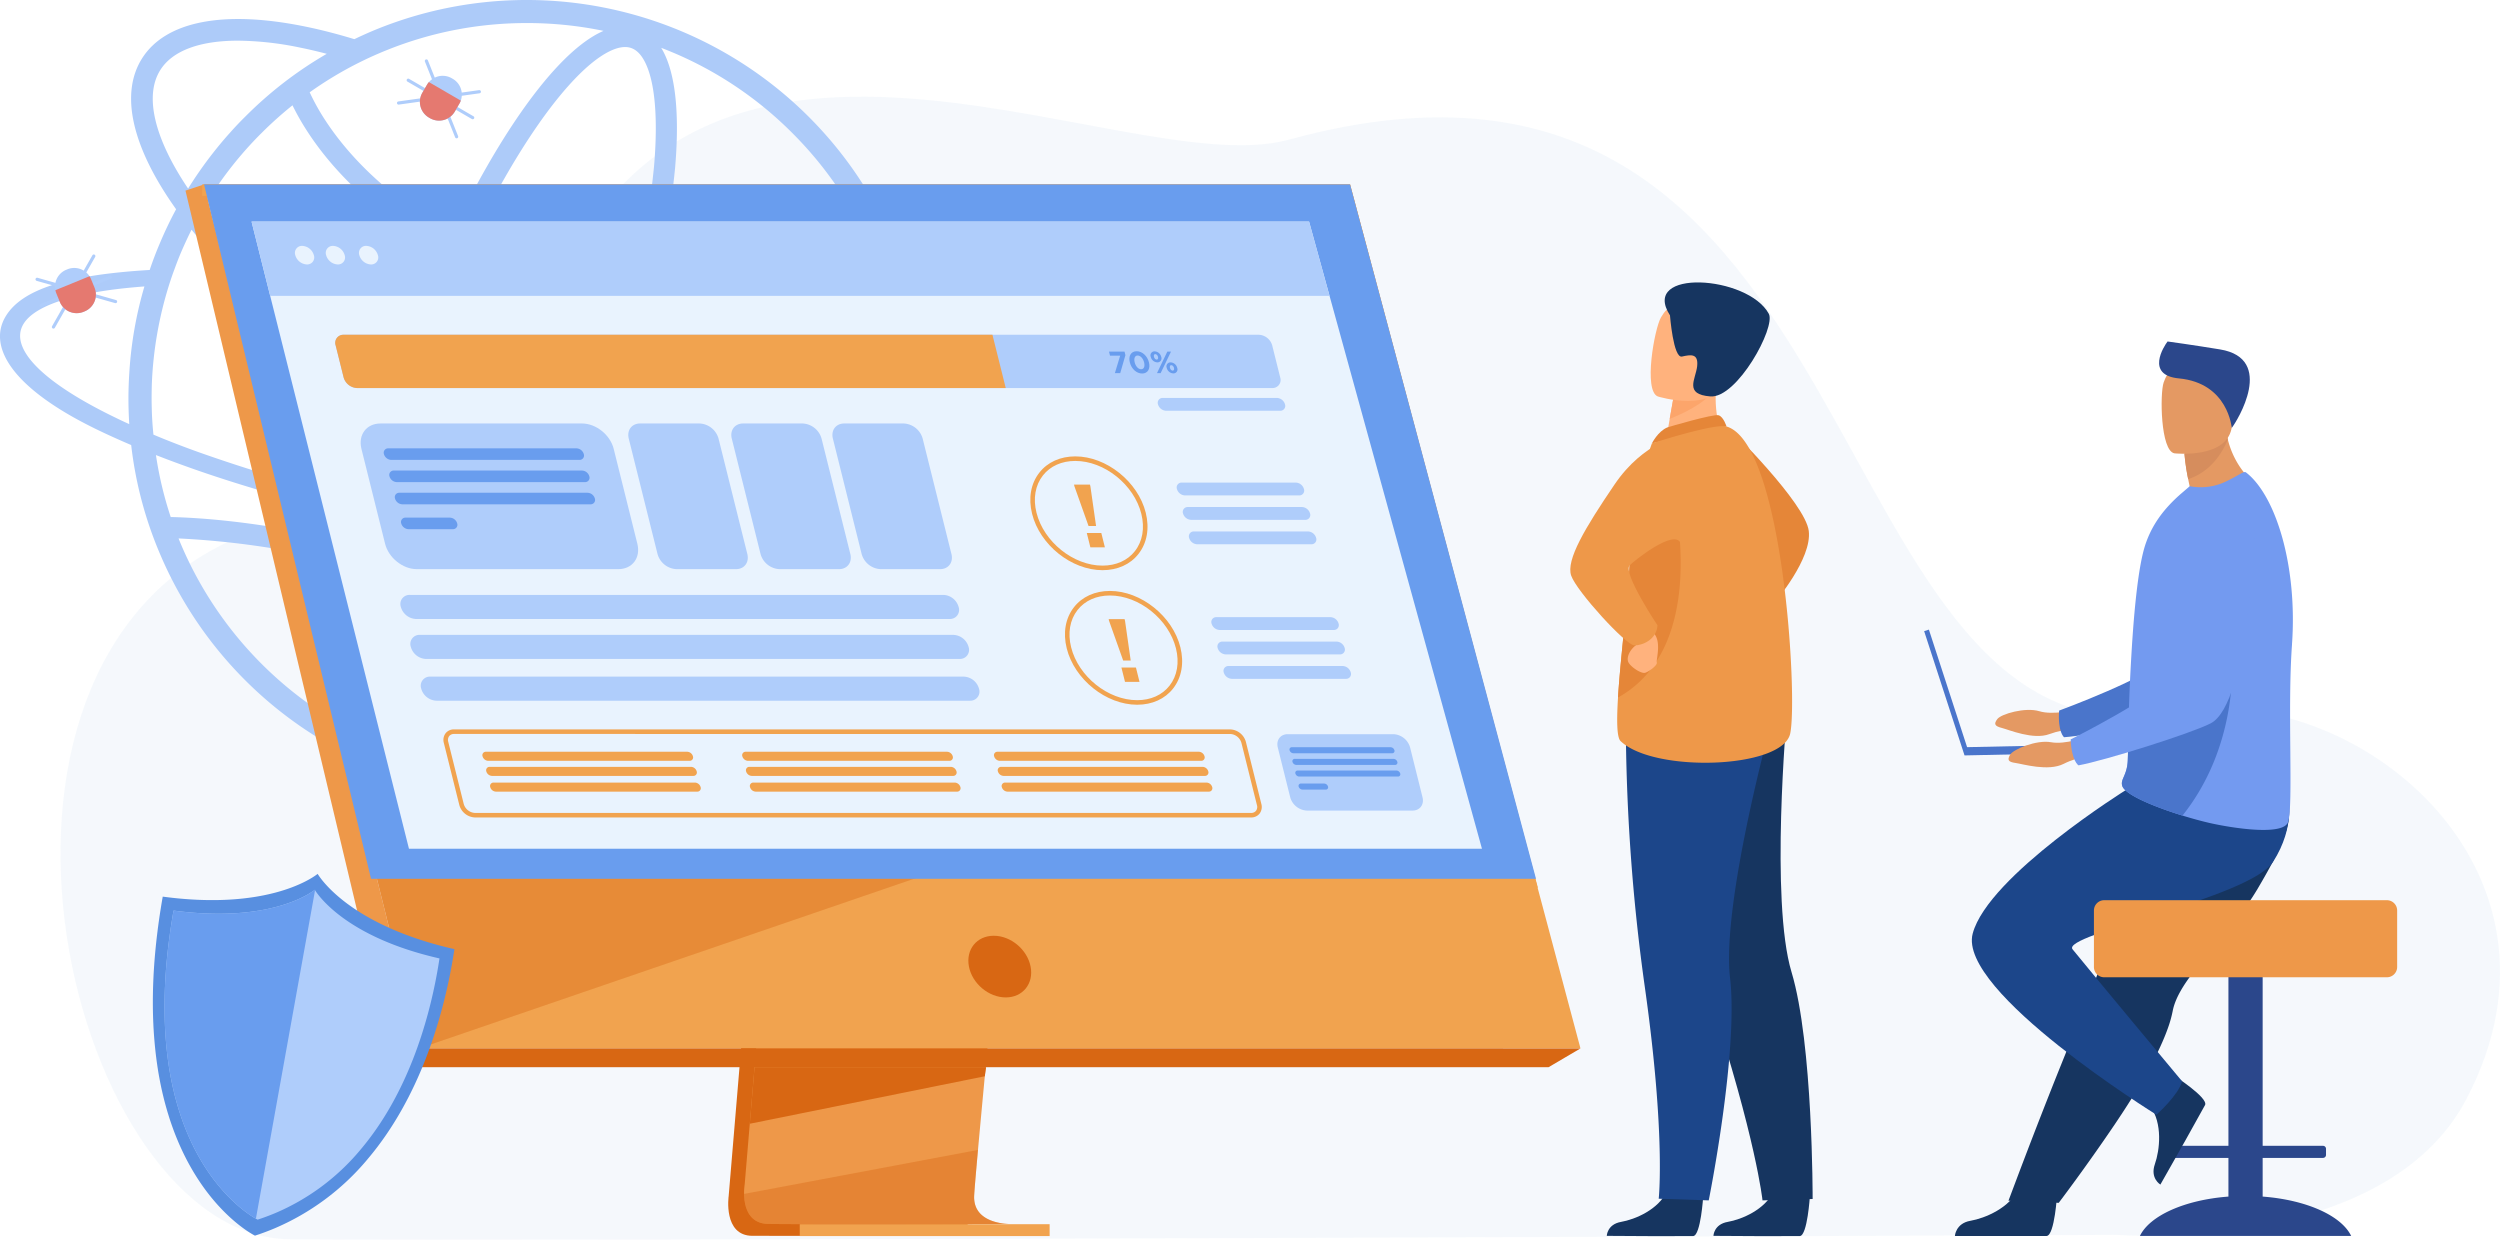 <svg data-name="Grupo 420" xmlns="http://www.w3.org/2000/svg" width="1049.24" height="520.335" viewBox="0 0 1049.24 520.335">
    <defs>
        <clipPath id="xkkly2bcda">
            <path data-name="Rectángulo 203" style="fill:none" d="M0 0h1049.24v520.335H0z"/>
        </clipPath>
        <clipPath id="67mg67wcsb">
            <path data-name="Rectángulo 202" style="fill:none" d="M0 0h1049.243v520.335H0z"/>
        </clipPath>
        <clipPath id="eqe3tl5cwc">
            <path data-name="Rectángulo 198" transform="translate(25.385 40.572)" style="fill:none" d="M0 0h1023.855v479.763H0z"/>
        </clipPath>
        <clipPath id="ce0dkh4y0d">
            <path data-name="Rectángulo 200" transform="translate(312.295 482.61)" style="fill:none" d="M0 0h111.536v31.187H0z"/>
        </clipPath>
        <clipPath id="8w08kpg9me">
            <path data-name="Rectángulo 201" transform="translate(149.688 334.638)" style="fill:none" d="M0 0h240.338v105.384H0z"/>
        </clipPath>
    </defs>
    <g data-name="Grupo 419" style="clip-path:url(#xkkly2bcda)">
        <g data-name="Grupo 418">
            <g data-name="Grupo 417" style="clip-path:url(#67mg67wcsb)">
                <g data-name="Grupo 410" style="opacity:.5">
                    <g data-name="Grupo 409">
                        <g data-name="Grupo 408" style="clip-path:url(#eqe3tl5cwc)">
                            <path data-name="Trazado 237" d="M888.292 518.278s112.243 8.8 146.811-56.919c51.4-97.721-48.5-176.489-120.965-162.309-157.91 30.9-119.885-309.982-373.31-240.411-71.259 19.561-263.793-96.646-317.491 89.683-12.768 44.309-58.008 49.189-123.682 77.3-128.529 55.023-69.761 293.581 22.079 294.518s766.558-1.865 766.558-1.865" style="fill:#ebf2f9"/>
                        </g>
                    </g>
                </g>
                <path data-name="Trazado 238" d="m406.338 200.923-12.947-.3c4.16 5.391 5.094 10.358 2.5 14.56-2.589 4.289-8.787 7.812-18.041 10.486a167.059 167.059 0 0 0-38.457-176.68 167.5 167.5 0 0 0-183.347-35.872 188.987 188.987 0 0 0-7.3 3.312l-.022.01c-7.192-2.194-14.2-3.993-20.955-5.362C93.649 4.153 69.437 8.938 59.6 24.551c-9.357 14.849-4.262 37.2 14.31 63.268l-.007.013c-2.5 4.627-4.755 9.382-6.835 14.306a154.862 154.862 0 0 0-4.246 11.165c-34.894 2.08-53.573 8.221-60.365 19.343-7.9 12.948 2.887 30.325 37.4 47.22 4.755 2.335 9.849 4.628 15.2 6.92a163.587 163.587 0 0 0 12.014 45.508 167.265 167.265 0 0 0 307.475 1.57c17.023-3.524 28.23-9.042 32.687-16.343 3.1-5.052 2.717-10.656-.892-16.6M366.392 228.3c-11.334 2.037-25.471 3.226-41.984 3.4-25.625.313-55.053-1.711-86.067-5.8q3.915-8.521 7.663-17.489a236.8 236.8 0 0 0 27.871 7.577 141.153 141.153 0 0 0 27.829 3.094c19.483 0 33.442-5.625 40.336-16.568a28.613 28.613 0 0 0 2.773-5.733h-9.931c-.164.3-.34.6-.523.892C329.238 205.8 317.8 210 301.727 210a132.544 132.544 0 0 1-26.049-2.912 226.924 226.924 0 0 1-26.231-7.1q3.586-8.975 6.961-18.272c6.055-16.693 11.238-33.241 15.43-49.131a421.89 421.89 0 0 0 61.409 4.231q20.35 0 42.166-1.644a158.438 158.438 0 0 1 3.247 32.04 156.522 156.522 0 0 1-12.268 61.088M159.47 311.2c-4.831-1.752-7.282-8.685-8.489-14.193-1.906-8.7-2.251-20.93-1-35.354.635-7.295 1.655-15.052 3.028-23.165a430.069 430.069 0 0 1 58.5 20.241c-4.3 7.416-8.649 14.292-13 20.525-8.284 11.875-16.386 21.037-23.429 26.495-4.456 3.454-10.783 7.2-15.614 5.451m56.413-60.234a439.054 439.054 0 0 0-61.279-21.22q1.1-5.649 2.4-11.488 8.655 1.968 17.547 3.805a893.621 893.621 0 0 0 51.572 8.994q-5.03 10.408-10.243 19.91m-37.501-35.187q-10.049-2.068-19.791-4.315c3.055-12.711 6.807-25.962 11.188-39.465a387.448 387.448 0 0 0 67.862 33.469q-4.127 9.851-8.463 19.169a867.274 867.274 0 0 1-50.8-8.858M122.755 44.2a103.847 103.847 0 0 0 6.156 10.832c11.512 17.793 26.718 30.69 37.447 38.377a183.325 183.325 0 0 0 19.7 12.266c-6.359 13.859-12.417 28.65-17.987 44.008q-1.559 4.294-3.035 8.574C131.768 136.6 103.6 111.751 85.124 87.7l-.007-.01a158.106 158.106 0 0 1 15.87-22.36 157.003 157.003 0 0 1 7.683-8.4c.382-.383.722-.722 1.105-1.1a158.648 158.648 0 0 1 12.98-11.63m142.256-24c4.831 1.752 7.283 8.686 8.49 14.193 1.906 8.7 2.251 20.929 1 35.354a352.725 352.725 0 0 1-9.242 52.819q-8.523-1.466-16.638-3.326a239.329 239.329 0 0 1-50.907-17.55c9.073-18.92 18.666-35.794 28.258-49.543 8.285-11.876 16.386-21.038 23.429-26.5 3.675-2.848 8.62-5.9 12.951-5.9a7.739 7.739 0 0 1 2.662.445m-18.988 107.542q8.3 1.926 17.03 3.438c-4.085 15.366-9.115 31.369-14.975 47.528q-3.388 9.342-7 18.369c-22.015-8.083-45.382-19.644-68.353-33.924q1.779-5.207 3.676-10.443c5.446-15.012 11.355-29.461 17.552-42.993a247.729 247.729 0 0 0 52.074 18.025m86.49-71.91a156.924 156.924 0 0 1 40.834 70.619c-36.307 2.655-69.577 1.821-99.317-2.483a360.335 360.335 0 0 0 9.29-53.445c1.539-17.692 1.351-38.649-5.823-50.443q2.494.958 4.966 2a156.382 156.382 0 0 1 50.05 33.749M221.166 9.679a157.8 157.8 0 0 1 32.134 3.276c-12.373 5.386-25.006 20.378-34.6 34.124-9.815 14.069-19.615 31.288-28.87 50.562a174.839 174.839 0 0 1-17.7-11c-18.407-13.06-29.435-26.734-35.445-35.906a93.113 93.113 0 0 1-6.712-11.995 157.4 157.4 0 0 1 20.358-12.285h.008q4.335-2.188 8.833-4.106c.217-.093.432-.188.65-.28l.151-.064c.638-.27 1.28-.532 1.922-.792.172-.069.347-.137.516-.206a156.468 156.468 0 0 1 58.755-11.328M67.283 29.391c5.117-8.129 16.565-12.324 32.633-12.324a132.458 132.458 0 0 1 26.048 2.912q5.477 1.109 11.172 2.608h.01a164.365 164.365 0 0 0-34.249 26.4 133.286 133.286 0 0 0-6.283 6.622c-2.547 2.8-4.966 5.732-7.3 8.7a168.642 168.642 0 0 0-10.36 14.82l-.008.013C64.748 58.06 60.48 40.184 67.283 29.391m8.7 76.525c1.4-3.226 2.844-6.41 4.415-9.509v-.008c19.456 24.318 48.133 49.179 81.64 70.74-4.751 14.46-8.805 28.671-12.076 42.291A647.908 647.908 0 0 1 83.2 189.715a383.1 383.1 0 0 1-12.055-4.542 251.45 251.45 0 0 1-6.75-2.76c-.34-3.4-.595-6.835-.68-10.273-.042-1.656-.084-3.268-.084-4.924 0-1.91.042-3.863.084-5.774a159.326 159.326 0 0 1 7.217-41.772 127.983 127.983 0 0 1 2.335-6.792c.849-2.335 1.74-4.67 2.717-6.962m-28.4 68.941c-30.1-14.689-43.853-28.867-37.7-38.928 4.967-8.151 23.052-13.669 50.73-15.707a162.587 162.587 0 0 0-6.283 35.319 180.449 180.449 0 0 0-.425 10.741v.934c0 3.608.128 7.217.34 10.782-2.292-1.019-4.5-2.08-6.665-3.141M70.422 192.9a527.597 527.597 0 0 0 12.523 4.542c19.71 6.829 41.8 13.178 65.436 18.809q-1.287 5.743-2.375 11.318-2.9-.7-5.8-1.367c-32.673-7.437-57.191-8.95-68.556-9.207a153.92 153.92 0 0 1-6.2-26.006l4.967 1.911m5.561 35.616q-.533-1.265-1.04-2.535a354.8 354.8 0 0 1 63.3 8.858q3.083.7 6.158 1.458c-1.477 8.617-2.567 16.851-3.24 24.591-1.276 14.663-1.366 31.569 2.724 43.643a158.445 158.445 0 0 1-67.9-76.015m206.483 83.841a158.052 158.052 0 0 1-109.063 5.025c11.653-6.108 23.36-20.134 32.376-33.059 4.651-6.667 9.3-14.044 13.886-22.007a445.215 445.215 0 0 1 75.782 43.842q-6.324 3.38-12.98 6.2m50.05-33.748a156.323 156.323 0 0 1-28.65 22.709 454.547 454.547 0 0 0-79.853-46.756 454.015 454.015 0 0 0 11.322-22.23 680.482 680.482 0 0 0 72.6 5.948c5.858.17 11.546.17 17.065.128a303.765 303.765 0 0 0 37.951-2.548 156.482 156.482 0 0 1-30.437 42.749" style="fill:#adcbf9"/>
                <path data-name="Trazado 239" d="M726.2 180.157s31.492 30.993 32.933 42.679-14.286 29.964-14.286 29.964z" style="fill:#e58638"/>
                <path data-name="Trazado 240" d="M714.832 502.058s-1.022 16.476-4.209 16.712c-.424.032-16.168.032-16.168.032l-20.1-.117s.132-4.842 6.006-5.866 15.708-5.152 19.266-12.916c3.744-8.168 15.2 2.155 15.2 2.155" style="fill:#163560"/>
                <path data-name="Trazado 241" d="M759.595 502.058s-1.022 16.476-4.209 16.712c-.424.032-16.167.032-16.167.032l-20.1-.117s.131-4.842 6.005-5.866 15.708-5.152 19.266-12.916c3.744-8.168 15.2 2.155 15.2 2.155" style="fill:#163560"/>
                <path data-name="Trazado 242" d="M692.575 324.985s5.256 33.617 24.864 93.293 22.28 85.517 22.28 85.517l21.035-.59s.179-65.219-8.857-95.227-1.951-108.185-1.951-108.185z" style="fill:#163560"/>
                <path data-name="Trazado 243" d="M682.338 301.635a815.949 815.949 0 0 0 8.021 112.859c8.765 62.2 5.793 88.6 5.793 88.6l20.994.7s12.545-62.223 8.948-93.356 17.18-106.83 17.18-106.83z" style="fill:#1c468a"/>
                <path data-name="Trazado 244" d="m722.977 183.087-9.9 7.332-14.309-3.012c.2-1.3 1.142-6.713 2-11.612.051-.288.1-.577.153-.86.735-4.168 1.372-7.749 1.372-7.749l13.365-6.661 4.983-2.483c-.014.087-.386 4.625-.438 5.288-.935 11.764 2.772 19.757 2.772 19.757" style="fill:#ffb27d"/>
                <path data-name="Trazado 245" d="M699.768 179.387c.313-.133 19.465-5.784 21.545-5.1s3.312 4.713 3.312 4.713l-31.325 7.084s2.467-5.013 6.469-6.7" style="fill:#e58638"/>
                <path data-name="Trazado 246" d="M751.34 307.888c-3.247 14.809-57.275 16.566-71.2 3.123-1.584-1.532-1.662-8.661-1.065-18.274 1.169-18.779 4.922-47.028 5.068-61.461a114.408 114.408 0 0 1 2.3-20.571 166.98 166.98 0 0 1 6.854-24.623s26.388-8.531 31.325-7.08c23.789 6.989 29.96 114.076 26.715 128.886" style="fill:#ee9849"/>
                <path data-name="Trazado 247" d="M679.074 292.738c1.168-18.779 4.922-47.029 5.068-61.461a114.331 114.331 0 0 1 2.3-20.572l15.875-2.8s15.52 63.393-23.247 84.834" style="fill:#e58638"/>
                <path data-name="Trazado 248" d="M687.671 266.562a3.737 3.737 0 0 1-1.19 4.323c-2.273 1.737-3.747 4.55-3.226 6.606s5.5 5.411 7.233 4.869 5.244-3.249 4.865-4.333 2.366-9.517-1.846-12.764-5.836 1.3-5.836 1.3" style="fill:#ffb27d"/>
                <path data-name="Trazado 249" d="M705.389 182.795s-15.45 2.384-27.786 20.563-20.451 31.695-18.179 38.247 22.986 29.276 26.557 29.276 9.334-2.6 9.658-8.441c0 0-14.584-21.857-11.71-25.13 1.227-1.4 18.933-15.773 21.46-9.28 4.183 10.742 0-45.235 0-45.235" style="fill:#ee9849"/>
                <path data-name="Trazado 250" d="M719.2 163.537c-2.935 5.616-13.872 10.473-18.432 12.258.051-.289.1-.578.153-.861.736-4.168 1.373-7.749 1.373-7.749l13.364-6.661c2.955-.045 4.753.7 3.542 3.013" style="fill:#fca56b"/>
                <path data-name="Trazado 251" d="M695.8 166.4s24.112 7.521 28.565-7.566 10.564-24.278-4.643-29.718-19.911-.57-22.622 4.1-7.457 30.835-1.3 33.18" style="fill:#ffb27d"/>
                <path data-name="Trazado 252" d="M700.882 132.346s1.392 18.112 5.037 17.3 6.951-1.429 6.373 4.039-5.676 11.821 5.531 12.693 27.574-29.059 24.54-34.674c-8.755-16.2-54.165-19.1-41.481.647" style="fill:#163560"/>
                <path data-name="Trazado 253" d="M871.028 297.895s-9.248 2.375-15.127.6-16 1.138-17.627 3.281-1.03 2.995 1.877 3.735 13.209 5.134 19.979 2.591 15.6-2.636 15.6-2.636z" style="fill:#e49963"/>
                <path data-name="Trazado 254" d="M950.956 217.559s-10.389 73.839-27.592 80.452c-8.488 3.263-46 10.661-57.1 11.4 0 0-2.718-2.205-2.056-11.182 0 0 39.3-14.429 44.886-22.276 8.311-11.679-5.158-47.711 5.269-58.68s27.99-15.683 36.592.282" style="fill:#4a75cb"/>
                <path data-name="Trazado 255" d="M949.628 502.2v-16.234h25.346a1.247 1.247 0 0 0 1.243-1.243v-2.579a1.248 1.248 0 0 0-1.243-1.245h-25.346v-91.644a4.689 4.689 0 0 0-4.676-4.675h-5.015a4.688 4.688 0 0 0-4.675 4.675V480.9h-25.347a1.248 1.248 0 0 0-1.243 1.245v2.579a1.247 1.247 0 0 0 1.243 1.243h25.347V502.2c-18.341 1.386-33.032 7.992-37.153 16.522h88.671c-4.121-8.53-18.812-15.136-37.152-16.522" style="fill:#2b478b"/>
                <path data-name="Trazado 256" d="M947.454 373.122a129.5 129.5 0 0 1-10.148 14.52c-11.166 14.1-23.321 25.718-25.439 36.7a49.737 49.737 0 0 1-1.962 7.032c-.884 2.516-1.978 5.162-3.239 7.9-4.738 10.293-11.824 21.825-18.9 32.308-12.23 18.122-23.73 33.244-23.73 33.244l-21.091-.9c.844-2.114 10.043-27.136 22.349-57.715 5-12.414 10.31-25.617 15.437-38.351q1.024-2.552 2.042-5.073c1.568-3.9 3.11-7.732 4.616-11.467 11.554-28.714 20.757-51.578 20.757-51.578s46.18-17.494 50.976-6.158c3.955 9.347.734 18.5-11.669 39.534" style="fill:#163560"/>
                <path data-name="Trazado 257" d="M863.378 500.994s-1.032 17.487-4.4 17.737c-.448.033-38.517 0-38.517 0s.3-5.289 6.509-6.37 16.591-5.443 20.35-13.644c3.954-8.627 16.058 2.277 16.058 2.277" style="fill:#163560"/>
                <path data-name="Trazado 258" d="M912.214 451.276s14.67 9.426 13.246 12.488c-.19.407-8.3 14.927-8.3 14.927l-10.456 18.474s-4.4-2.614-2.318-8.559 3.337-17.14-1.992-24.42c-5.6-7.659 9.816-12.91 9.816-12.91" style="fill:#163560"/>
                <path data-name="Trazado 259" d="M892.732 331.243s-58.332 36.307-64.8 60.572 77.108 76.03 77.108 76.03 9.167-8.088 10.784-14.019c0 0-37.778-45.262-45.973-55.408-5.033-6.232 74.417-21.571 84.123-36.669s6.231-27.8 6.231-27.8z" style="fill:#1c468a"/>
                <path data-name="Trazado 260" d="M1001.761 377.808H883.128a4.327 4.327 0 0 0-4.315 4.314v23.727a4.327 4.327 0 0 0 4.315 4.314h118.633a4.326 4.326 0 0 0 4.315-4.314v-23.727a4.327 4.327 0 0 0-4.315-4.314" style="fill:#ee9849"/>
                <path data-name="Trazado 261" d="M947.246 203.626s-23.019 12.868-36.909 9.277a32.8 32.8 0 0 1 8.833-8c-.3-1.35-.569-2.623-.8-3.807a90.591 90.591 0 0 1-1.568-10.726l10.606-9.5 7.131 1.512c.137.7.287 1.38.457 2.047 3.311 13.2 12.248 19.2 12.248 19.2" style="fill:#e49963"/>
                <path data-name="Trazado 262" d="M961.953 270.467c-1.989 26.755.628 67.44-1.629 74.487-1.949 6.081-24.138 2.466-33 .439-3.278-.753-7.25-1.826-11.348-3.1-11.438-3.543-23.906-8.6-25.243-12.355a3.26 3.26 0 0 1-.12-.432v-.006a2.431 2.431 0 0 1-.052-.282 3.533 3.533 0 0 1 .074-1.285c.445-1.913 2.163-3.985 2.366-8.724.224-5.29.193-11.522.391-18.221.01-.755.021-1.58.1-2.329v-.274c0-.145.007-.285.01-.428.193-7.472.586-15.33 1.037-23.117a639.23 639.23 0 0 1 1-14.384c1-11.985 2.342-22.643 4.122-29.378 2.907-10.985 9.319-18.148 15.158-23.4l4.22-3.621a24.394 24.394 0 0 0 15.318-2.041c5.45-2.588 7.334-4.442 8.282-3.742 12.591 9.714 21.65 39.482 19.3 72.186" style="fill:#739af0"/>
                <path data-name="Trazado 263" d="M915.981 342.3c-11.439-3.544-23.906-8.6-25.244-12.355a3.316 3.316 0 0 1-.12-.433.92.92 0 0 0-.052-.282 3.516 3.516 0 0 1 .075-1.286c.444-1.913 2.162-3.984 2.365-8.723.224-5.29.193-11.522.393-18.221.008-.756.019-1.58.1-2.329v-.275c0-.144.006-.284.009-.428l43.211-19.6s2.489 34.824-20.741 63.934" style="fill:#4a75cb"/>
                <path data-name="Trazado 264" d="M935 184.424c-1.57 3.968-6.27 13.323-16.627 16.67a90.686 90.686 0 0 1-1.567-10.727l10.6-9.5c2.934.621 5.676 1.2 7.131 1.511.138.7.288 1.38.458 2.048" style="fill:#d68d5d"/>
                <path data-name="Trazado 265" d="M912.61 190.264s22.757 2.567 24.137-11.629 5.247-23.425-9.224-25.665-17.824 2.9-19.439 7.53-1.358 28.732 4.526 29.764" style="fill:#e49963"/>
                <path data-name="Trazado 266" d="M936.649 179.615s-1.443-18.844-22.158-20.8c-14.188-1.337-6.278-13.548-4.765-15.5 0 0 10.87 1.49 22.013 3.332 23.387 3.863 7.208 30.026 4.91 32.96" style="fill:#2b478b"/>
                <path data-name="Trazado 267" d="m881.969 312.375-56.389 1.205-16.033-49.341-1.991.647 16.948 52.16 57.539-1.229z" style="fill:#4a75cb"/>
                <path data-name="Trazado 268" d="M875.788 309.247s-8.93 3.38-14.969 2.268-15.773 2.895-17.156 5.2-.7 3.091 2.276 3.506 13.694 3.646 20.143.373 15.214-4.34 15.214-4.34z" style="fill:#e49963"/>
                <path data-name="Trazado 269" d="M946.371 220.588s-2.185 74.534-18.555 83c-8.077 4.179-44.546 15.667-55.493 17.629 0 0-2.945-1.892-3.277-10.887 0 0 37.474-18.674 42.157-27.089 6.973-12.524-10.387-46.852-1.231-58.9s26.089-18.673 36.4-3.754" style="fill:#739af0"/>
                <path data-name="Trazado 270" d="m328.943 227.018-23.124 274.955s-2.423 16.668 9.974 16.7c20.384.049 101.459 0 101.459 0s-15.342-3.473-15.152-11.28c.219-9.2 27.028-282.977 27.028-282.977z" style="fill:#d86713"/>
                <path data-name="Trazado 271" d="M423.831 513.681c-4.009.012-81.447.255-101.3 0-8.651-.108-10.168-7.692-10.24-12.6a24.6 24.6 0 0 1 .262-4.092l.6-7.147 1.531-18.214 1.354-16.093 1.74-20.679 1.465-17.454 16.437-195.375 100.181-2.6S424.57 334 416.585 417.4c-.892 9.292-1.741 18.2-2.525 26.52q-.383 3.984-.737 7.779c-.74 7.891-1.417 15.137-2.005 21.535-.311 3.372-.6 6.505-.857 9.375-1.018 11.248-1.617 18.43-1.625 19.8a11.577 11.577 0 0 0 .2 2.225c1.645 8.763 13.295 9.05 14.8 9.05" style="fill:#ee9849"/>
                <path data-name="Trazado 272" d="m85.649 77.4 56.327 226.253 7.712 30.987 26.234 105.383h487.393L566.619 77.4z" style="fill:#f1a34f"/>
                <path data-name="Trazado 273" d="M85.648 77.4 77.842 80l87.7 367.892 10.379-7.87z" style="fill:#ee9849"/>
                <path data-name="Trazado 274" d="M165.544 447.892h484.393l13.376-7.87H175.922z" style="fill:#d86713"/>
                <path data-name="Rectángulo 199" transform="translate(335.648 513.791)" style="fill:#f1a34f" d="M0 0h104.878v4.983H0z"/>
                <path data-name="Trazado 275" d="M639.7 373.2 560.617 82.192H84.868V77.4h481.75l78.821 295.157z" style="fill:#f1a34f"/>
                <path data-name="Trazado 276" d="m413.865 447.89-.541 3.811-98.633 19.926 1.353-16.092.646-7.645z" style="fill:#d86713"/>
                <g data-name="Grupo 413" style="opacity:.4">
                    <g data-name="Grupo 412">
                        <g data-name="Grupo 411" style="clip-path:url(#ce0dkh4y0d)">
                            <path data-name="Trazado 277" d="M423.831 513.681c-4.009.012-81.447.255-101.3 0-8.651-.108-10.168-7.692-10.24-12.6l98.167-18.47c-1.018 11.248-1.617 18.43-1.625 19.8a11.577 11.577 0 0 0 .2 2.225c1.645 8.763 13.295 9.05 14.8 9.05" style="fill:#d86713"/>
                        </g>
                    </g>
                </g>
                <g data-name="Grupo 416" style="opacity:.4">
                    <g data-name="Grupo 415">
                        <g data-name="Grupo 414" style="clip-path:url(#8w08kpg9me)">
                            <path data-name="Trazado 278" d="m390.026 366.613-214.1 73.409-26.238-105.383z" style="fill:#d86713"/>
                        </g>
                    </g>
                </g>
                <path data-name="Trazado 279" d="M85.648 77.4h480.97l78.039 291.435H155.723z" style="fill:#699dee"/>
                <path data-name="Trazado 280" d="M432.539 405.674c-1.389-7.147-8.309-12.941-15.457-12.941s-11.814 5.794-10.426 12.941 8.31 12.941 15.457 12.941 11.816-5.794 10.426-12.941" style="fill:#d86713"/>
                <path data-name="Trazado 281" d="M621.972 356.2H171.638l-51-203.165-3.909-15.58-3.337-13.289-7.821-31.16h443.843l8.59 31.16 3.664 13.289 4.294 15.58z" style="fill:#e9f3fe"/>
                <path data-name="Trazado 282" d="M558 124.169H113.393l-7.822-31.16h443.844z" style="fill:#afcdfb"/>
                <path data-name="Trazado 283" d="M126.857 103.195a2.943 2.943 0 0 0-2.924 3.9 5.319 5.319 0 0 0 4.866 3.895 2.944 2.944 0 0 0 2.925-3.895 5.324 5.324 0 0 0-4.867-3.9" style="fill:#e9f3fe"/>
                <path data-name="Trazado 284" d="M139.8 103.195a2.943 2.943 0 0 0-2.924 3.9 5.32 5.32 0 0 0 4.866 3.895 2.943 2.943 0 0 0 2.924-3.895 5.321 5.321 0 0 0-4.866-3.9" style="fill:#e9f3fe"/>
                <path data-name="Trazado 285" d="M158.6 107.091a5.323 5.323 0 0 0-4.867-3.9 2.944 2.944 0 0 0-2.924 3.9 5.323 5.323 0 0 0 4.867 3.9 2.944 2.944 0 0 0 2.924-3.9" style="fill:#e9f3fe"/>
                <path data-name="Trazado 286" d="M480.867 215.189c-3.252-13.039-16.515-23.648-29.567-23.648-6.295 0-11.658 2.427-15.1 6.838-3.589 4.593-4.667 10.727-3.034 17.273 3.251 13.039 16.515 23.649 29.567 23.649 6.294 0 11.657-2.429 15.1-6.838 3.589-4.594 4.666-10.728 3.034-17.274m-4.54 16.1c-3.074 3.937-7.9 6.1-13.6 6.1-12.229 0-24.662-9.959-27.714-22.2-1.486-5.962-.532-11.515 2.686-15.635 3.075-3.935 7.9-6.1 13.6-6.1 12.229 0 24.661 9.959 27.713 22.2 1.487 5.963.533 11.515-2.686 15.634" style="fill:#f1a34f"/>
                <path data-name="Trazado 287" d="m460.016 220.761-2.377-16.623-.188-.753h-6.693l.187.753 5.912 16.623z" style="fill:#f1a34f"/>
                <path data-name="Trazado 288" d="m456.121 223.693 1.5 6.017h6.092l-1.5-6.017z" style="fill:#f1a34f"/>
                <path data-name="Trazado 289" d="M495.4 271.663c-3.252-13.04-16.516-23.649-29.567-23.649-6.3 0-11.658 2.428-15.1 6.837-3.588 4.594-4.665 10.728-3.033 17.274 3.251 13.04 16.514 23.649 29.566 23.649 6.294 0 11.658-2.428 15.1-6.838 3.588-4.593 4.666-10.727 3.034-17.273m-4.54 16.1c-3.074 3.935-7.9 6.1-13.6 6.1-12.228 0-24.661-9.96-27.713-22.2-1.486-5.963-.532-11.516 2.685-15.635 3.076-3.936 7.9-6.1 13.6-6.1 12.228 0 24.661 9.959 27.713 22.2 1.487 5.963.533 11.516-2.686 15.635" style="fill:#f1a34f"/>
                <path data-name="Trazado 290" d="m474.553 277.234-2.377-16.623-.187-.752h-6.694l.188.752 5.911 16.623z" style="fill:#f1a34f"/>
                <path data-name="Trazado 291" d="m470.659 280.166 1.5 6.018h6.092l-1.5-6.018z" style="fill:#f1a34f"/>
                <path data-name="Trazado 292" d="M545.24 207.929a2.037 2.037 0 0 0 2.019-2.691 3.686 3.686 0 0 0-3.361-2.691h-47.926a2.038 2.038 0 0 0-2.02 2.691 3.689 3.689 0 0 0 3.362 2.691z" style="fill:#afcdfb"/>
                <path data-name="Trazado 293" d="M539.308 169.7a3.688 3.688 0 0 0-3.363-2.692H488.02A2.038 2.038 0 0 0 486 169.7a3.687 3.687 0 0 0 3.362 2.69h47.925a2.038 2.038 0 0 0 2.021-2.69" style="fill:#afcdfb"/>
                <path data-name="Trazado 294" d="M547.8 218.18a2.037 2.037 0 0 0 2.02-2.69 3.688 3.688 0 0 0-3.361-2.692h-47.931a2.038 2.038 0 0 0-2.019 2.692 3.688 3.688 0 0 0 3.361 2.69z" style="fill:#afcdfb"/>
                <path data-name="Trazado 295" d="M552.371 225.74a3.686 3.686 0 0 0-3.361-2.691h-47.925a2.037 2.037 0 0 0-2.02 2.691 3.687 3.687 0 0 0 3.362 2.691h47.925a2.037 2.037 0 0 0 2.019-2.691" style="fill:#afcdfb"/>
                <path data-name="Trazado 296" d="M559.777 264.4a2.039 2.039 0 0 0 2.021-2.691 3.689 3.689 0 0 0-3.362-2.691H510.51a2.038 2.038 0 0 0-2.02 2.691 3.688 3.688 0 0 0 3.362 2.691z" style="fill:#afcdfb"/>
                <path data-name="Trazado 297" d="M562.333 274.654a2.037 2.037 0 0 0 2.019-2.691 3.687 3.687 0 0 0-3.361-2.691h-47.925a2.039 2.039 0 0 0-2.021 2.691 3.692 3.692 0 0 0 3.362 2.691z" style="fill:#afcdfb"/>
                <path data-name="Trazado 298" d="M566.909 282.214a3.687 3.687 0 0 0-3.362-2.691h-47.926a2.037 2.037 0 0 0-2.019 2.691 3.689 3.689 0 0 0 3.361 2.69h47.925a2.038 2.038 0 0 0 2.021-2.69" style="fill:#afcdfb"/>
                <path data-name="Trazado 299" d="m537.29 158.387-3.346-13.416a6.128 6.128 0 0 0-5.588-4.473H144.228a3.387 3.387 0 0 0-3.358 4.473l3.345 13.416a6.132 6.132 0 0 0 5.589 4.473h384.127a3.387 3.387 0 0 0 3.359-4.473" style="fill:#afcdfb"/>
                <path data-name="Trazado 300" d="m416.529 140.5 5.576 22.362H149.8a6.133 6.133 0 0 1-5.589-4.473l-3.345-13.416a3.387 3.387 0 0 1 3.358-4.473z" style="fill:#f1a34f"/>
                <path data-name="Trazado 301" d="m465.446 147.567.429 1.718h4.25l-2.218 7.324h2.247l2.176-7.544-.374-1.5z" style="fill:#699dee"/>
                <path data-name="Trazado 302" d="M477.044 147.411c-2.4 0-3.518 2.054-2.864 4.676.661 2.648 2.755 4.677 5.17 4.677s3.519-2.055 2.865-4.677c-.661-2.648-2.781-4.676-5.171-4.676m1.885 7.557c-1.2 0-2.3-1.227-2.708-2.881-.419-1.679.057-2.88 1.245-2.88s2.3 1.24 2.708 2.88c.415 1.667-.045 2.881-1.245 2.881" style="fill:#699dee"/>
                <path data-name="Trazado 303" d="M494.066 154.4a2.968 2.968 0 0 0-2.759-2.312 1.676 1.676 0 0 0-1.633 2.312 2.969 2.969 0 0 0 2.76 2.313 1.68 1.68 0 0 0 1.632-2.313m-1.9 1.137c-.516 0-.984-.529-1.135-1.137s0-1.137.543-1.137c.516 0 .985.53 1.136 1.137s0 1.137-.544 1.137" style="fill:#699dee"/>
                <path data-name="Trazado 304" d="m489.921 147.567-4.346 9.042h1.537l4.347-9.042z" style="fill:#699dee"/>
                <path data-name="Trazado 305" d="M487.359 149.775a2.967 2.967 0 0 0-2.76-2.312 1.675 1.675 0 0 0-1.631 2.312 2.967 2.967 0 0 0 2.759 2.312 1.68 1.68 0 0 0 1.632-2.312m-3.036 0c-.154-.621 0-1.137.544-1.137.517 0 .985.53 1.136 1.137s0 1.137-.543 1.137c-.517 0-.985-.53-1.137-1.137" style="fill:#699dee"/>
                <path data-name="Trazado 306" d="M398.534 259.786a3.817 3.817 0 0 0 3.793-5.053 6.9 6.9 0 0 0-6.313-5.053H172.029a3.817 3.817 0 0 0-3.792 5.053 6.9 6.9 0 0 0 6.312 5.053z" style="fill:#afcdfb"/>
                <path data-name="Trazado 307" d="M402.717 276.56a3.818 3.818 0 0 0 3.793-5.053 6.9 6.9 0 0 0-6.313-5.053H176.213a3.818 3.818 0 0 0-3.794 5.053 6.9 6.9 0 0 0 6.313 5.053z" style="fill:#afcdfb"/>
                <path data-name="Trazado 308" d="M410.878 289.029a6.9 6.9 0 0 0-6.313-5.053H180.58a3.818 3.818 0 0 0-3.793 5.053 6.9 6.9 0 0 0 6.313 5.053h223.985a3.818 3.818 0 0 0 3.793-5.053" style="fill:#afcdfb"/>
                <path data-name="Trazado 309" d="M275.964 232.519a8.676 8.676 0 0 0 7.935 6.351h24.982c3.507 0 5.641-2.844 4.767-6.351l-12.076-48.434a8.674 8.674 0 0 0-7.934-6.35h-24.983c-3.507 0-5.642 2.842-4.767 6.35z" style="fill:#afcdfb"/>
                <path data-name="Trazado 310" d="M319.2 232.519a8.676 8.676 0 0 0 7.934 6.351h24.983c3.507 0 5.641-2.844 4.767-6.351l-12.076-48.434a8.673 8.673 0 0 0-7.934-6.35h-24.979c-3.507 0-5.642 2.842-4.767 6.35z" style="fill:#afcdfb"/>
                <path data-name="Trazado 311" d="M361.636 232.519a8.677 8.677 0 0 0 7.935 6.351h24.982c3.507 0 5.641-2.844 4.767-6.351l-12.076-48.434a8.673 8.673 0 0 0-7.934-6.35h-24.982c-3.508 0-5.643 2.842-4.767 6.35z" style="fill:#afcdfb"/>
                <path data-name="Trazado 312" d="m267.5 228.225-9.935-39.846c-1.465-5.879-7.419-10.645-13.3-10.645h-84.582c-5.878 0-9.456 4.766-7.99 10.645l9.934 39.846c1.466 5.879 7.42 10.645 13.3 10.645h84.579c5.879 0 9.456-4.766 7.991-10.645" style="fill:#afcdfb"/>
                <path data-name="Trazado 313" d="M243.2 193.018a1.835 1.835 0 0 0 1.819-2.423 3.324 3.324 0 0 0-3.027-2.424h-79.034a1.836 1.836 0 0 0-1.819 2.424 3.321 3.321 0 0 0 3.027 2.423z" style="fill:#699dee"/>
                <path data-name="Trazado 314" d="M245.519 202.337a1.836 1.836 0 0 0 1.82-2.423 3.323 3.323 0 0 0-3.028-2.423h-79.029a1.835 1.835 0 0 0-1.819 2.423 3.32 3.32 0 0 0 3.027 2.423z" style="fill:#699dee"/>
                <path data-name="Trazado 315" d="M249.661 209.234a3.32 3.32 0 0 0-3.027-2.423h-79.028a1.836 1.836 0 0 0-1.82 2.423 3.322 3.322 0 0 0 3.027 2.423h79.03a1.835 1.835 0 0 0 1.818-2.423" style="fill:#699dee"/>
                <path data-name="Trazado 316" d="M188.853 217.248h-18.645a1.835 1.835 0 0 0-1.819 2.423 3.322 3.322 0 0 0 3.027 2.423h18.644a1.835 1.835 0 0 0 1.819-2.423 3.319 3.319 0 0 0-3.026-2.423" style="fill:#699dee"/>
                <path data-name="Trazado 317" d="m597.025 334.612-5.211-20.9a7.629 7.629 0 0 0-6.976-5.583h-44.364c-3.084 0-4.96 2.5-4.192 5.583l5.211 20.9a7.63 7.63 0 0 0 6.976 5.584h44.364c3.085 0 4.96-2.5 4.192-5.584" style="fill:#afcdfb"/>
                <path data-name="Trazado 318" d="M584.278 316.145a.963.963 0 0 0 .954-1.271 1.743 1.743 0 0 0-1.588-1.271h-41.453a.963.963 0 0 0-.954 1.271 1.743 1.743 0 0 0 1.588 1.271z" style="fill:#699dee"/>
                <path data-name="Trazado 319" d="M585.5 321.033a.962.962 0 0 0 .954-1.271 1.742 1.742 0 0 0-1.588-1.271H543.41a.963.963 0 0 0-.954 1.271 1.743 1.743 0 0 0 1.588 1.271z" style="fill:#699dee"/>
                <path data-name="Trazado 320" d="M587.67 324.65a1.744 1.744 0 0 0-1.589-1.271h-41.452a.963.963 0 0 0-.954 1.271 1.741 1.741 0 0 0 1.587 1.271h41.454a.963.963 0 0 0 .954-1.271" style="fill:#699dee"/>
                <path data-name="Trazado 321" d="M555.773 328.854h-9.779a.962.962 0 0 0-.954 1.271 1.74 1.74 0 0 0 1.588 1.271h9.778a.963.963 0 0 0 .956-1.271 1.744 1.744 0 0 0-1.589-1.271" style="fill:#699dee"/>
                <path data-name="Trazado 322" d="M289.391 319.318a1.44 1.44 0 0 0 1.431-1.906 2.6 2.6 0 0 0-2.381-1.906h-84.485a1.44 1.44 0 0 0-1.431 1.906 2.6 2.6 0 0 0 2.381 1.906z" style="fill:#f1a34f"/>
                <path data-name="Trazado 323" d="M290.969 325.645a1.44 1.44 0 0 0 1.431-1.906 2.6 2.6 0 0 0-2.381-1.9h-84.486a1.44 1.44 0 0 0-1.431 1.9 2.6 2.6 0 0 0 2.381 1.906z" style="fill:#f1a34f"/>
                <path data-name="Trazado 324" d="M291.666 328.442h-84.485a1.441 1.441 0 0 0-1.431 1.907 2.6 2.6 0 0 0 2.381 1.9h84.485a1.439 1.439 0 0 0 1.431-1.9 2.6 2.6 0 0 0-2.381-1.907" style="fill:#f1a34f"/>
                <path data-name="Trazado 325" d="M398.423 319.318a1.44 1.44 0 0 0 1.431-1.906 2.6 2.6 0 0 0-2.381-1.906h-84.487a1.44 1.44 0 0 0-1.43 1.906 2.6 2.6 0 0 0 2.381 1.906z" style="fill:#f1a34f"/>
                <path data-name="Trazado 326" d="M400 325.645a1.44 1.44 0 0 0 1.431-1.906 2.6 2.6 0 0 0-2.381-1.9h-84.485a1.44 1.44 0 0 0-1.431 1.9 2.6 2.6 0 0 0 2.381 1.906z" style="fill:#f1a34f"/>
                <path data-name="Trazado 327" d="M400.7 328.442h-84.488a1.441 1.441 0 0 0-1.43 1.907 2.6 2.6 0 0 0 2.381 1.9h84.485a1.44 1.44 0 0 0 1.432-1.9 2.605 2.605 0 0 0-2.382-1.907" style="fill:#f1a34f"/>
                <path data-name="Trazado 328" d="M504.1 319.318a1.44 1.44 0 0 0 1.431-1.906 2.6 2.6 0 0 0-2.381-1.906h-84.487a1.44 1.44 0 0 0-1.43 1.906 2.6 2.6 0 0 0 2.381 1.906z" style="fill:#f1a34f"/>
                <path data-name="Trazado 329" d="M505.677 325.645a1.44 1.44 0 0 0 1.431-1.906 2.6 2.6 0 0 0-2.381-1.9H420.24a1.439 1.439 0 0 0-1.43 1.9 2.6 2.6 0 0 0 2.381 1.906z" style="fill:#f1a34f"/>
                <path data-name="Trazado 330" d="M508.756 330.349a2.605 2.605 0 0 0-2.382-1.907h-84.485a1.441 1.441 0 0 0-1.431 1.907 2.6 2.6 0 0 0 2.382 1.9h84.485a1.439 1.439 0 0 0 1.431-1.9" style="fill:#f1a34f"/>
                <path data-name="Trazado 331" d="M525.1 343.084H199.294a7.123 7.123 0 0 1-6.516-5.2l-6.506-26.1a4.653 4.653 0 0 1 .737-4.026 4.377 4.377 0 0 1 3.548-1.633h325.808a7.125 7.125 0 0 1 6.515 5.2l6.505 26.1a4.653 4.653 0 0 1-.737 4.026 4.375 4.375 0 0 1-3.548 1.633m-334.543-35.041a2.511 2.511 0 0 0-2.043.9 2.736 2.736 0 0 0-.388 2.389l6.506 26.1a5.186 5.186 0 0 0 4.662 3.749H525.1a2.506 2.506 0 0 0 2.042-.9 2.724 2.724 0 0 0 .39-2.387l-6.507-26.1a5.184 5.184 0 0 0-4.66-3.748z" style="fill:#f1a34f"/>
                <path data-name="Trazado 332" d="M201.838 38.4a.672.672 0 0 0-.757-.571l-7.3 1.022a7.616 7.616 0 0 0-3.734-5.753l-.442-.258a7.625 7.625 0 0 0-7.133-.26l-2.887-7.24a.67.67 0 1 0-1.245.5l2.966 7.439a7.5 7.5 0 0 0-1.292 1.174 7.361 7.361 0 0 0-.824 1.154l-.8 1.382-6.715-3.9a.67.67 0 1 0-.674 1.159l6.715 3.9-.455.785a7.562 7.562 0 0 0-.884 2.356l-9.181 1.284a.67.67 0 0 0 .092 1.334.726.726 0 0 0 .093-.006l8.858-1.239a7.637 7.637 0 0 0 3.783 6.686l.442.256a7.631 7.631 0 0 0 7.406.13l3.149 7.9a.67.67 0 0 0 .623.423.659.659 0 0 0 .248-.048.67.67 0 0 0 .374-.871l-3.248-8.147a7.525 7.525 0 0 0 1.864-2.144l.455-.784c3.858 2.239 6.716 3.9 6.716 3.9a.67.67 0 1 0 .673-1.159L192 44.892l.8-1.382a7.656 7.656 0 0 0 .6-1.287 7.564 7.564 0 0 0 .411-2.026l7.457-1.043a.669.669 0 0 0 .571-.757" style="fill:#afcdfb"/>
                <path data-name="Trazado 333" d="m192.8 43.51-1.932 3.326a7.641 7.641 0 0 1-10.412 2.764l-.442-.256a7.642 7.642 0 0 1-2.761-10.415l1.932-3.326a7.361 7.361 0 0 1 .824-1.154l13.39 7.777a7.5 7.5 0 0 1-.6 1.287" style="fill:#e57970"/>
                <path data-name="Trazado 334" d="m48.686 125.923-8.437-2.393a7.568 7.568 0 0 0-.564-2.785l-.343-.839 7.187-2.945a.67.67 0 1 0-.508-1.24l-7.188 2.943-.606-1.478a7.469 7.469 0 0 0-2.011-2.818l3.721-6.546a.671.671 0 1 0-1.166-.663l-3.646 6.413a7.616 7.616 0 0 0-6.836-.549l-.473.195a7.62 7.62 0 0 0-4.557 5.493l-7.5-2.127a.67.67 0 1 0-.366 1.29l7.7 2.185a7.521 7.521 0 0 0 .143 1.739 7.342 7.342 0 0 0 .412 1.357l.606 1.48-7.187 2.943a.67.67 0 1 0 .508 1.241l7.187-2.944.343.84a7.564 7.564 0 0 0 1.329 2.136l-4.581 8.06a.671.671 0 0 0 .251.915.672.672 0 0 0 .914-.251l4.42-7.775a7.635 7.635 0 0 0 7.606 1.077l.474-.194a7.628 7.628 0 0 0 4.617-5.79l8.179 2.32a.687.687 0 0 0 .184.026.671.671 0 0 0 .182-1.316" style="fill:#afcdfb"/>
                <path data-name="Trazado 335" d="m38.228 117.186 1.457 3.559a7.64 7.64 0 0 1-4.162 9.939l-.474.194a7.642 7.642 0 0 1-9.938-4.162l-1.458-3.56a7.439 7.439 0 0 1-.411-1.357l14.328-5.869a7.482 7.482 0 0 1 .658 1.256" style="fill:#e57970"/>
                <path data-name="Trazado 336" d="M133.325 366.755c-.054.038-.113.086-.188.142-2.811 2.151-21.915 15.183-64.836 9.412a273.878 273.878 0 0 0-.822 4.9 270.167 270.167 0 0 0-.723 4.768l-.007.042c-.112.786-.222 1.564-.324 2.343s-.207 1.554-.3 2.33-.189 1.527-.28 2.287l-.007.038c-.085.756-.173 1.508-.253 2.258s-.16 1.5-.235 2.252-.149 1.488-.214 2.227-.132 1.47-.191 2.2a179.569 179.569 0 0 0-.224 2.903c-.028.37-.052.742-.076 1.112q-.022.291-.037.583a197.78 197.78 0 0 0-.212 3.826c0 .127-.011.25-.017.377-.02.491-.044.978-.062 1.46-.014.386-.031.767-.041 1.15a207.22 207.22 0 0 0-.092 3.643 207.209 207.209 0 0 0-.034 3.569v.149c0 .624 0 1.242.01 1.858q0 .769.019 1.527c0 .436.015.868.027 1.3 0 .15.005.3.009.454.013.45.025.9.039 1.343.016.48.033.953.051 1.425l.071 1.524c.025.592.056 1.178.091 1.765 0 .051.006.107.01.159a179.713 179.713 0 0 0 .239 3.503c.048.585.1 1.182.149 1.763s.1 1.166.159 1.74c.055.552.11 1.095.17 1.639.006.065.015.131.021.2a140.233 140.233 0 0 0 .386 3.231v.044c.073.542.142 1.084.22 1.623s.151 1.076.234 1.612a.428.428 0 0 1 0 .043l.244 1.558a.091.091 0 0 1 0 .027c.083.527.173 1.047.263 1.566s.184 1.044.278 1.561c.116.635.234 1.261.356 1.886.079.389.154.778.234 1.164.1.487.2.965.3 1.441l.044.187c.093.448.2.9.3 1.337.108.489.222.97.34 1.453a117.495 117.495 0 0 0 1.083 4.221c.123.453.248.9.377 1.343.09.328.185.652.28.976s.188.64.288.961c.074.252.153.5.231.754l.4 1.3q.421 1.29.855 2.548c.143.417.29.832.438 1.242s.3.822.445 1.224q.617 1.66 1.262 3.248c.127.317.258.631.39.945.187.452.375.9.568 1.343.15.347.3.7.457 1.038q1.244 2.8 2.559 5.359a94.926 94.926 0 0 0 1.774 3.3c.144.265.3.528.446.789.139.243.28.486.42.724.163.281.326.558.486.83a94.56 94.56 0 0 0 1.137 1.843c.127.211.26.418.391.621q.618.969 1.246 1.893c.147.222.3.441.444.656q1.472 2.139 2.94 4.031l.544.7q1.419 1.791 2.806 3.372c.294.334.589.665.88.986a1 1 0 0 1 .075.082c.175.19.349.382.525.568a74.51 74.51 0 0 0 3.552 3.588q.486.465.965.894.458.416.892.8c.015.011.03.026.045.038.292.253.575.5.853.738.481.407.949.794 1.4 1.156.128.1.25.2.378.3a57.082 57.082 0 0 0 2.292 1.727c.211.148.419.3.616.435.589.405 1.122.756 1.59 1.05.141.094.276.178.406.256.288.176.542.332.766.463.05.03.1.057.147.081s.1.061.143.086c.518.3.8.434.8.434q4.112-1.338 7.967-2.954a103.794 103.794 0 0 0 39.234-29.066c.027-.034.053-.063.076-.1 21.87-25.78 31.275-59.143 35.291-81.231.441-2.446.822-4.754 1.144-6.9-43.143-9.817-56.053-29.357-57.4-31.593" style="fill:#588fe0"/>
                <path data-name="Trazado 337" d="M183.4 408.542c-3.66 20.138-12.235 50.553-32.173 74.056-.021.031-.045.058-.07.089a94.615 94.615 0 0 1-35.767 26.5q-3.516 1.473-7.265 2.694s-.257-.124-.729-.395c-.043-.024-.085-.051-.13-.079s-.09-.047-.135-.074c-.2-.119-.435-.262-.7-.422a7.614 7.614 0 0 1-.371-.234 43.123 43.123 0 0 1-1.45-.956c-.18-.126-.369-.262-.562-.4a52.397 52.397 0 0 1-2.089-1.574c-.116-.091-.227-.181-.344-.272q-.617-.5-1.277-1.054c-.252-.217-.511-.443-.776-.673-.014-.01-.027-.024-.041-.035q-.4-.351-.814-.73a45.483 45.483 0 0 1-.88-.815 68.047 68.047 0 0 1-3.238-3.271c-.16-.169-.319-.346-.478-.518a.828.828 0 0 0-.069-.074c-.266-.293-.534-.6-.8-.9q-1.263-1.44-2.558-3.074l-.5-.634q-1.339-1.729-2.679-3.676c-.136-.2-.27-.395-.4-.6q-.572-.843-1.137-1.725c-.117-.185-.239-.374-.357-.566a81.24 81.24 0 0 1-1.035-1.681c-.146-.247-.3-.5-.443-.756a38 38 0 0 1-.382-.66c-.137-.238-.277-.477-.409-.719q-.578-1.032-1.142-2.1c-.16-.3-.316-.6-.475-.911q-1.194-2.332-2.332-4.885c-.142-.313-.279-.63-.417-.946q-.262-.609-.518-1.225c-.119-.287-.239-.572-.355-.862q-.591-1.447-1.15-2.96c-.137-.368-.271-.742-.406-1.116s-.269-.752-.4-1.133a140.28 140.28 0 0 1-.78-2.323q-.185-.588-.37-1.186c-.071-.231-.143-.458-.21-.688-.092-.293-.179-.581-.262-.876s-.174-.592-.256-.89a70.374 70.374 0 0 1-.343-1.225c-.108-.393-.217-.785-.32-1.186q-.347-1.309-.668-2.664a58.135 58.135 0 0 1-.309-1.323c-.092-.4-.185-.811-.27-1.219-.015-.058-.027-.114-.041-.171-.093-.433-.185-.869-.276-1.314-.073-.352-.141-.705-.213-1.061a128.503 128.503 0 0 1-.578-3.142c-.081-.478-.164-.947-.242-1.428a.041.041 0 0 0 0-.024l-.223-1.421v-.039c-.076-.488-.148-.979-.214-1.47l-.2-1.479v-.04a129.268 129.268 0 0 1-.353-2.945c-.006-.06-.014-.119-.018-.179a119.783 119.783 0 0 1-.302-3.079c-.046-.532-.091-1.067-.135-1.608s-.081-1.081-.118-1.628c-.036-.52-.07-1.039-.1-1.566 0-.047-.006-.1-.01-.145a104.4 104.4 0 0 1-.083-1.61l-.065-1.389a243.428 243.428 0 0 1-.083-2.524c0-.137 0-.277-.007-.414-.01-.39-.021-.785-.024-1.182q-.015-.691-.017-1.392c-.008-.562-.007-1.126-.01-1.694v-.135c0-.581 0-1.163.008-1.753 0-.5.013-1 .022-1.5.018-1.1.046-2.2.085-3.322.008-.348.023-.7.036-1.048.017-.44.039-.882.058-1.331 0-.115.009-.227.015-.343q.043-.9.094-1.8c.031-.562.067-1.123.1-1.688.009-.177.021-.354.033-.532.022-.338.044-.676.071-1.014.024-.4.053-.795.086-1.194.036-.483.077-.965.118-1.453.054-.667.112-1.337.174-2.006s.128-1.35.195-2.031.137-1.367.214-2.053l.231-2.059.006-.033c.082-.694.165-1.387.255-2.086s.181-1.415.278-2.124.193-1.42.295-2.137l.007-.038q.15-1.07.317-2.148c.107-.728.223-1.461.341-2.2q.35-2.206.75-4.466c39.129 5.261 56.546-6.62 59.109-8.581.067-.05.122-.1.17-.128 1.232 2.038 13 19.851 52.334 28.8a216.33 216.33 0 0 1-1.043 6.288" style="fill:#afcdfb"/>
                <path data-name="Trazado 338" d="M132.284 373.312 107.4 511.484a32.436 32.436 0 0 1-1.332-.809 41.176 41.176 0 0 1-1.45-.956c-.18-.126-.369-.262-.563-.4-.64-.457-1.34-.98-2.089-1.573-.115-.092-.227-.182-.343-.273a66.21 66.21 0 0 1-1.277-1.054l-.777-.673c-.014-.01-.027-.024-.041-.035q-.4-.351-.813-.73-.436-.393-.88-.815c-.15-.14-.3-.284-.449-.427a67.429 67.429 0 0 1-2.789-2.844c-.161-.169-.319-.346-.479-.518-.022-.027-.046-.051-.068-.074-.266-.293-.535-.6-.8-.9q-1.262-1.44-2.557-3.074l-.5-.633q-1.341-1.731-2.679-3.676l-.406-.6q-.572-.843-1.136-1.725c-.118-.185-.24-.374-.357-.566a77.134 77.134 0 0 1-1.035-1.681c-.146-.247-.295-.5-.443-.756a45.784 45.784 0 0 1-.383-.66c-.137-.238-.276-.477-.408-.719q-.579-1.032-1.142-2.1c-.16-.3-.316-.6-.475-.911q-1.194-2.332-2.333-4.885-.212-.469-.416-.946c-.176-.4-.347-.814-.518-1.225-.12-.287-.24-.572-.355-.862q-.591-1.447-1.151-2.96c-.136-.367-.271-.742-.4-1.116s-.27-.752-.4-1.133c-.262-.763-.524-1.538-.779-2.323q-.186-.588-.37-1.186c-.071-.231-.143-.458-.211-.688-.091-.293-.179-.581-.262-.876s-.173-.592-.256-.89a80.485 80.485 0 0 1-.343-1.225c-.108-.393-.216-.785-.319-1.185q-.348-1.311-.668-2.665a64.019 64.019 0 0 1-.31-1.323c-.091-.4-.185-.811-.27-1.219l-.04-.171c-.093-.433-.185-.869-.277-1.314-.073-.352-.141-.705-.213-1.061q-.167-.852-.324-1.719c-.087-.47-.173-.945-.253-1.423s-.165-.947-.242-1.428a.053.053 0 0 0 0-.024c-.074-.472-.149-.944-.222-1.421l-.013-.034c-.075-.488-.147-.979-.214-1.47l-.2-1.479a.385.385 0 0 0 0-.04 129.35 129.35 0 0 1-.352-2.945c-.006-.06-.015-.119-.019-.179a124.107 124.107 0 0 1-.302-3.079 183.341 183.341 0 0 1-.253-3.236c-.035-.52-.069-1.039-.1-1.566 0-.047-.006-.1-.009-.145-.032-.535-.06-1.069-.084-1.61-.021-.459-.044-.922-.064-1.388a173.78 173.78 0 0 1-.046-1.3 446.13 446.13 0 0 1-.037-1.224c0-.136 0-.277-.007-.414-.011-.39-.022-.785-.024-1.182q-.015-.691-.017-1.392c-.009-.562-.007-1.126-.01-1.694v-.135c0-.581 0-1.163.009-1.753 0-.5.012-1 .021-1.5.019-1.1.046-2.2.085-3.322.008-.348.024-.7.036-1.047.017-.441.039-.883.058-1.332l.015-.343q.043-.9.1-1.8c.031-.561.066-1.123.1-1.688.008-.177.021-.354.033-.532.022-.338.044-.675.07-1.013.024-.4.054-.8.087-1.194.036-.484.076-.966.117-1.454.054-.666.112-1.337.174-2.006s.128-1.35.195-2.03.138-1.368.214-2.054l.231-2.059.007-.033c.082-.694.164-1.387.255-2.086s.18-1.415.277-2.124.193-1.42.295-2.137l.007-.038q.151-1.07.317-2.148c.108-.728.224-1.461.342-2.2q.35-2.206.75-4.466c42.58 5.727 59.449-8.85 59.449-8.85" style="fill:#699dee"/>
            </g>
        </g>
    </g>
</svg>
